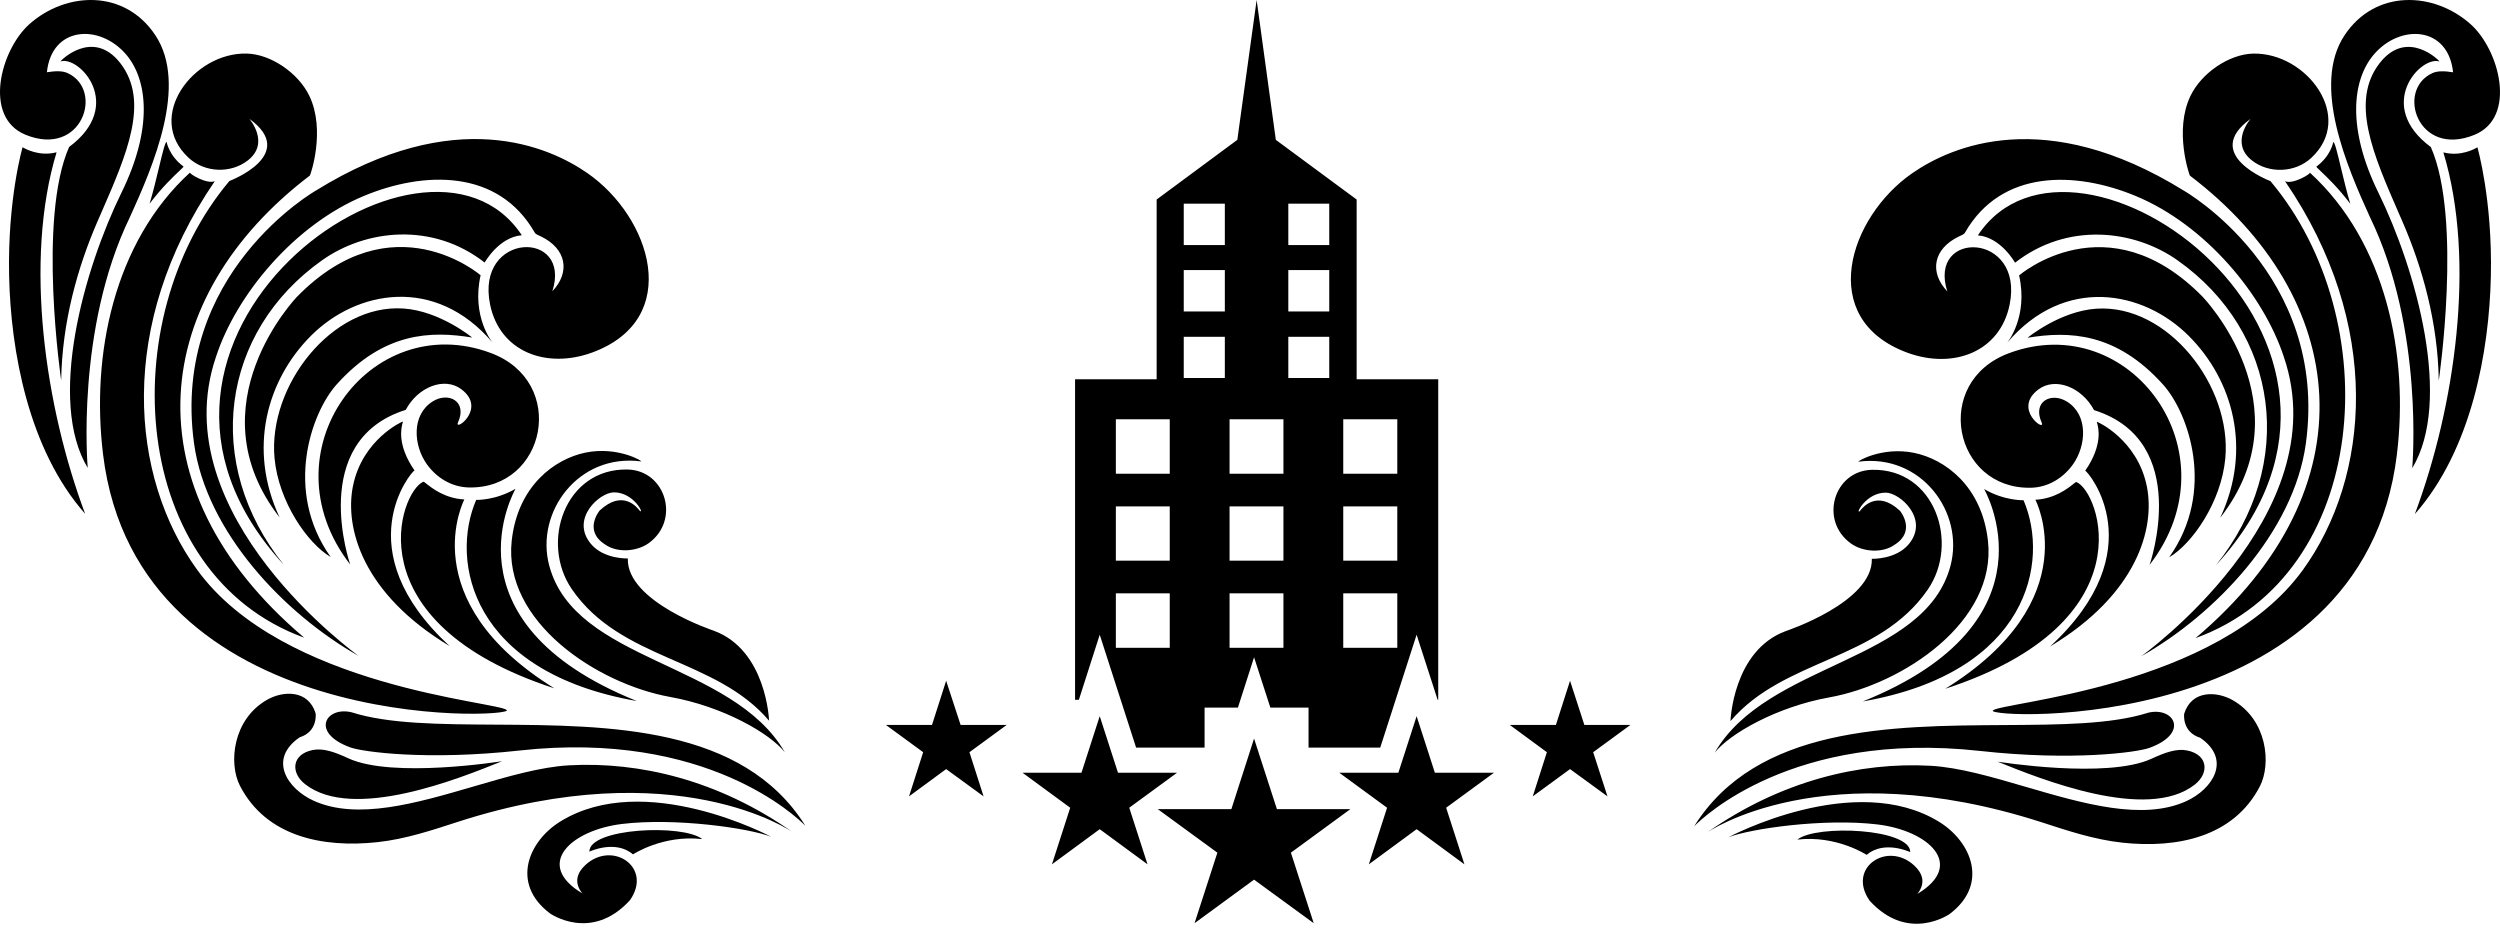 <svg width="120" height="45" viewBox="0 0 120 45" fill="none" xmlns="http://www.w3.org/2000/svg">
<path fill-rule="evenodd" clip-rule="evenodd" d="M6.06 2.623C4.801 1.136 2.482 1.239 2.251 3.468C2.648 3.405 2.993 3.391 3.248 3.51C5.007 4.32 3.941 7.578 1.225 6.468C-0.829 5.628 0.025 2.388 1.418 1.153C3.184 -0.412 5.989 -0.525 7.46 1.696C9.034 4.072 7.353 7.965 6.237 10.418C3.62 15.809 4.211 22.46 4.211 22.46C2.269 19.24 4.007 12.966 5.837 9.234C7.333 6.185 7.103 3.853 6.06 2.623ZM2.908 2.948C2.847 2.967 4.435 1.318 5.768 3.022C7.198 4.855 6.092 7.392 4.86 10.216C4.798 10.358 4.736 10.501 4.673 10.644C3.733 12.811 2.98 15.452 2.937 18.263C2.937 18.263 1.796 10.51 3.317 7.055C6.014 5.055 3.815 2.665 2.908 2.948ZM14.875 8.425C7.244 14.226 6.047 23.374 14.604 30.61C6.199 27.559 5.408 15.341 11.012 8.688C11.012 8.688 14.355 7.427 11.966 5.701C11.966 5.701 12.979 6.854 11.898 7.698C11.084 8.335 9.838 8.299 9.055 7.576C6.938 5.622 9.275 2.511 11.841 2.571C12.997 2.598 14.32 3.5 14.85 4.604C15.646 6.264 14.898 8.408 14.875 8.425ZM25.663 11.157C23.912 8.103 20.353 8.212 17.483 9.398C14.139 10.781 11.337 14.141 10.364 17.138C7.78 24.739 17.211 31.482 17.211 31.482C13.684 29.492 9.894 25.547 9.312 21.27C8.203 13.104 15.167 9.145 15.167 9.145C21.843 5.011 26.35 7.033 28.186 8.303C31.241 10.412 32.817 15.299 28.432 16.919C26.219 17.73 23.983 16.881 23.523 14.612C22.814 11.118 27.468 11.003 26.513 13.98C27.386 13.062 27.192 11.939 25.963 11.348C25.834 11.286 25.717 11.251 25.663 11.157ZM7.998 6.813C7.998 6.813 8.106 7.47 8.801 7.987C8.835 7.992 8.757 8.065 8.602 8.211C8.316 8.481 7.77 8.997 7.18 9.778C7.348 9.222 7.503 8.579 7.633 8.035C7.8 7.34 7.928 6.805 7.998 6.813ZM1.082 7.068C1.082 7.068 1.086 7.07 1.093 7.074C1.188 7.129 1.881 7.53 2.716 7.309C1.14 12.522 2.164 19.532 4.087 24.663C1.361 21.579 0.517 16.841 0.438 13.259C0.356 9.562 1.083 7.069 1.083 7.069C1.083 7.068 1.082 7.068 1.082 7.068ZM9.124 8.279L9.123 8.28L9.124 8.279ZM9.465 27.351C13.569 33.009 23.966 33.68 24.329 34.086C24.683 34.481 6.601 35.34 4.948 21.82C4.363 17.042 5.466 11.621 9.123 8.28C9.068 8.338 9.932 8.857 10.311 8.695C5.604 15.572 6.228 22.889 9.465 27.351ZM15.47 12.486C10.591 15.931 9.726 22.256 13.624 27.111C3.672 16.28 20.431 4.305 25.047 11.291C23.937 11.384 23.264 12.602 23.264 12.602C20.739 10.634 17.545 11.021 15.47 12.486ZM14.924 16.119C12.809 18.238 11.88 21.55 13.422 24.84C9.235 19.452 14.255 14.246 14.255 14.246C18.84 9.559 23.069 13.212 23.069 13.212C22.62 15.216 23.641 16.441 23.641 16.441C20.888 13.21 17.105 13.934 14.924 16.119ZM19.372 14.809C21.116 14.928 22.665 16.202 22.665 16.202C20.691 15.878 18.423 15.931 16.16 18.452C14.943 19.806 13.611 23.558 15.873 26.737C14.762 26.084 13.374 24.087 13.178 21.996C12.854 18.527 15.933 14.572 19.372 14.809ZM21.988 20.267C21.765 20.765 23.404 19.622 22.14 18.68C21.327 18.073 20.055 18.577 19.476 19.673C14.739 21.161 16.81 27.097 16.81 27.097C12.639 21.709 17.752 14.773 23.561 16.945C27.267 18.329 26.222 23.48 22.5 23.398C21.651 23.378 20.937 22.91 20.485 22.277C19.852 21.389 19.731 19.917 20.774 19.265C21.521 18.798 22.442 19.255 21.988 20.267ZM19.341 20.232C19.344 20.235 19.339 20.253 19.33 20.285C19.269 20.498 19.031 21.328 19.897 22.581C19.766 22.608 16.554 26.376 21.581 31.011C17.388 28.493 16.543 25.331 16.94 23.34C17.39 21.083 19.329 20.217 19.341 20.232ZM28.103 21.725C29.663 21.405 30.895 22.163 30.77 22.147C27.76 21.753 25.683 24.587 26.362 27.144C27.599 31.799 35.154 31.749 37.672 36.109C36.959 35.202 34.706 33.91 32.184 33.457C28.64 32.821 24.145 29.829 24.561 25.964C24.846 23.314 26.635 22.025 28.103 21.725ZM30.712 24.523C30.944 24.706 30.415 23.626 29.464 23.633C28.784 23.638 27.366 24.898 28.357 26.099C28.98 26.851 30.135 26.806 30.135 26.806C30.069 28.888 34.259 30.273 34.259 30.273C36.801 31.206 36.915 34.593 36.915 34.593C34.336 31.565 29.813 31.718 27.449 28.281C25.914 26.047 27.112 22.467 30.13 22.537C31.955 22.58 32.67 24.967 31.137 26.072C30.566 26.482 29.615 26.551 29.032 26.126C27.986 25.455 28.786 24.503 28.786 24.503C29.897 23.467 30.59 24.365 30.698 24.505C30.706 24.515 30.711 24.521 30.712 24.523ZM22.289 23.974C22.289 23.974 19.755 28.794 26.611 33.041C16.841 29.855 19.216 23.549 20.325 23.123C20.34 23.117 20.388 23.156 20.468 23.219C20.737 23.432 21.361 23.927 22.289 23.974ZM22.857 23.995C22.857 23.995 23.774 24.031 24.747 23.46C24.747 23.46 21.051 29.828 30.569 33.65C22.609 32.258 21.589 26.939 22.857 23.995ZM21.973 39.45C20.798 39.83 19.495 40.274 18.117 40.424C15.487 40.708 12.778 40.157 11.519 37.72C10.961 36.642 11.166 34.514 12.839 33.579C13.598 33.154 14.799 33.099 15.15 34.243C15.15 34.243 15.271 35.114 14.382 35.392C12.852 36.446 13.796 37.862 15.049 38.432C17.142 39.385 19.994 38.551 22.738 37.749C24.363 37.274 25.951 36.81 27.32 36.735C30.679 36.551 34.481 37.438 38.039 39.939C38.039 39.939 32.48 36.058 21.973 39.45ZM38.656 39.634L38.657 39.635C38.657 39.635 38.648 39.627 38.632 39.612C38.275 39.261 33.96 35.027 24.946 36.024C20.497 36.515 17.407 36.092 16.813 35.875C14.873 35.166 15.644 33.89 16.88 34.191C18.641 34.752 21.106 34.767 23.782 34.783C29.277 34.816 35.658 34.855 38.656 39.634ZM14.642 37.638C13.943 37.089 13.997 36.208 15.005 36.002C15.507 35.899 16.058 36.092 16.718 36.398C18.85 37.383 24.1 36.538 24.1 36.538C22.046 37.369 16.928 39.436 14.642 37.638ZM37.019 40.167V40.167ZM37.019 40.167C35.961 39.749 32.416 39.242 29.865 39.549C27.41 39.845 25.618 41.485 27.948 42.881C27.506 42.321 27.744 41.854 28.091 41.528C29.378 40.32 31.349 41.621 30.239 43.208C28.382 45.245 26.398 43.843 26.398 43.843C24.503 42.413 25.363 40.383 26.887 39.437C30.947 36.919 37.006 40.16 37.019 40.167ZM33.708 40.277C31.824 40.058 30.384 41.01 30.384 41.01C29.535 40.285 28.291 40.879 28.291 40.879C28.269 39.746 32.788 39.54 33.708 40.277ZM63.059 44.314L60.195 42.223L57.338 44.314L58.434 40.928L55.57 38.837H59.106L60.195 35.451L61.291 38.837H64.82L61.963 40.928L63.059 44.314ZM61.24 6.713L65.119 9.577V18.204H69.035V33.589H69.006L67.997 30.467L66.251 35.885H62.81V33.964H60.977L60.195 31.549L59.42 33.964H57.82V35.885H54.533L52.787 30.467L51.786 33.589H51.603V18.204H55.519V9.577L59.391 6.713L60.319 6.913e-08L61.24 6.713ZM78.262 34.796L76.472 36.106L77.159 38.226L75.362 36.916L73.572 38.226L74.251 36.106L72.469 34.796H74.683L75.362 32.676L76.049 34.796H78.262ZM42.522 34.796H44.736L45.415 32.676L46.109 34.796H48.323L46.533 36.106L47.212 38.226L45.415 36.916L43.633 38.226L44.312 36.106L42.522 34.796ZM58.792 9.775H56.82V11.763H58.792V9.775ZM63.804 9.775H61.839V11.763H63.804V9.775ZM58.792 12.963H56.82V14.95H58.792V12.963ZM63.804 12.963H61.839V14.95H63.804V12.963ZM58.792 16.165H56.82V18.145H58.792V16.165ZM63.804 16.165H61.839V18.145H63.804V16.165ZM56.148 20.125H53.561V22.738H56.148V20.125ZM61.605 20.125H59.019V22.738H61.605V20.125ZM67.07 20.125H64.476V22.738H67.07V20.125ZM56.148 24.306H53.561V26.912H56.148V24.306ZM61.605 24.306H59.019V26.912H61.605V24.306ZM67.07 24.306H64.476V26.912H67.07V24.306ZM56.148 28.48H53.561V31.093H56.148V28.48ZM61.605 28.48H59.019V31.093H61.605V28.48ZM67.07 28.48H64.476V31.093H67.07V28.48ZM51.91 37.092L52.787 34.376L53.664 37.092H56.498L54.204 38.771L55.081 41.487L52.787 39.801L50.493 41.487L51.37 38.771L49.083 37.092H51.91ZM67.121 37.092L67.998 34.376L68.874 37.092H71.709L69.415 38.771L70.292 41.487L67.998 39.801L65.704 41.487L66.58 38.771L64.286 37.092H67.121Z" fill="black"/>
<path fill-rule="evenodd" clip-rule="evenodd" d="M113.937 2.625C112.893 3.856 112.663 6.189 114.159 9.239C115.99 12.973 117.729 19.252 115.787 22.473C115.787 22.473 116.378 15.818 113.759 10.424C112.642 7.97 110.961 4.074 112.536 1.697C114.007 -0.526 116.814 -0.412 118.581 1.154C119.975 2.389 120.829 5.632 118.774 6.472C116.057 7.583 114.99 4.323 116.749 3.512C117.005 3.393 117.35 3.407 117.748 3.47C117.516 1.239 115.196 1.136 113.937 2.625ZM117.09 2.95C116.183 2.667 113.983 5.058 116.681 7.06C118.202 10.516 117.061 18.274 117.061 18.274C117.018 15.462 116.265 12.819 115.324 10.65C115.262 10.507 115.199 10.364 115.137 10.222C113.905 7.396 112.798 4.858 114.228 3.024C115.562 1.319 117.151 2.969 117.09 2.95ZM105.116 8.43C105.093 8.413 104.344 6.268 105.141 4.607C105.671 3.502 106.995 2.6 108.151 2.573C110.719 2.513 113.058 5.625 110.939 7.581C110.156 8.304 108.909 8.339 108.095 7.703C107.013 6.858 108.027 5.705 108.027 5.705C105.636 7.431 108.981 8.693 108.981 8.693C114.588 15.351 113.797 27.575 105.387 30.629C113.949 23.388 112.752 14.234 105.116 8.43ZM94.321 11.163C94.267 11.258 94.15 11.292 94.022 11.354C92.792 11.946 92.598 13.069 93.471 13.988C92.515 11.01 97.172 11.125 96.463 14.621C96.002 16.891 93.765 17.74 91.551 16.929C87.164 15.308 88.74 10.419 91.797 8.308C93.634 7.037 98.144 5.014 104.824 9.151C104.824 9.151 111.792 13.112 110.682 21.282C110.1 25.562 106.308 29.509 102.779 31.5C102.779 31.5 112.215 24.754 109.63 17.148C108.656 14.15 105.852 10.787 102.506 9.404C99.635 8.217 96.074 8.108 94.321 11.163ZM112.362 8.04C112.493 8.584 112.647 9.227 112.815 9.784C112.225 9.002 111.679 8.486 111.393 8.216C111.238 8.07 111.16 7.996 111.194 7.992C111.889 7.475 111.997 6.817 111.997 6.817C112.067 6.809 112.195 7.344 112.362 8.04ZM118.916 7.073C118.916 7.073 119.643 9.568 119.561 13.267C119.482 16.851 118.638 21.592 115.911 24.678C117.835 19.544 118.86 12.53 117.282 7.314C118.118 7.534 118.811 7.133 118.906 7.078C118.913 7.074 118.917 7.072 118.917 7.072C118.917 7.072 118.917 7.072 118.916 7.073ZM109.683 8.7C110.062 8.862 110.927 8.343 110.872 8.285C114.53 11.628 115.634 17.052 115.049 21.833C113.395 35.361 95.302 34.501 95.656 34.106C96.02 33.7 106.423 33.029 110.53 27.368C113.768 22.903 114.392 15.581 109.683 8.7ZM96.722 12.61C96.722 12.61 96.048 11.391 94.938 11.297C99.557 4.308 116.326 16.29 106.367 27.128C110.269 22.269 109.403 15.94 104.52 12.493C102.444 11.027 99.249 10.64 96.722 12.61ZM96.344 16.451C96.344 16.451 97.366 15.225 96.917 13.22C96.917 13.22 101.148 9.564 105.736 14.255C105.736 14.255 110.76 19.464 106.57 24.855C108.113 21.563 107.183 18.248 105.067 16.129C102.885 13.942 99.099 13.217 96.344 16.451ZM100.617 14.818C104.057 14.58 107.139 18.538 106.814 22.009C106.618 24.102 105.229 26.099 104.117 26.753C106.381 23.572 105.048 19.818 103.83 18.463C101.565 15.941 99.296 15.887 97.322 16.212C97.322 16.212 98.872 14.937 100.617 14.818ZM97.998 20.279C97.544 19.266 98.466 18.809 99.214 19.277C100.257 19.929 100.136 21.402 99.502 22.291C99.05 22.924 98.336 23.392 97.487 23.412C93.762 23.494 92.717 18.34 96.425 16.955C102.237 14.782 107.354 21.722 103.18 27.113C103.18 27.113 105.253 21.174 100.513 19.685C99.933 18.588 98.66 18.084 97.846 18.692C96.582 19.633 98.222 20.777 97.998 20.279ZM103.05 23.354C103.447 25.346 102.602 28.509 98.406 31.03C103.436 26.392 100.222 22.622 100.091 22.594C100.958 21.341 100.72 20.51 100.659 20.297C100.65 20.265 100.644 20.247 100.647 20.244C100.659 20.229 102.6 21.095 103.05 23.354ZM91.88 21.738C93.349 22.038 95.139 23.328 95.424 25.979C95.84 29.846 91.343 32.841 87.797 33.477C85.274 33.931 83.019 35.223 82.305 36.13C84.825 31.768 92.385 31.818 93.623 27.16C94.302 24.602 92.223 21.766 89.212 22.16C89.087 22.176 90.319 21.418 91.88 21.738ZM89.269 24.537C89.271 24.536 89.276 24.53 89.283 24.52C89.391 24.38 90.085 23.481 91.197 24.517C91.197 24.517 91.997 25.47 90.951 26.142C90.367 26.567 89.415 26.498 88.844 26.087C87.31 24.982 88.025 22.593 89.852 22.551C92.872 22.48 94.07 26.063 92.535 28.297C90.169 31.736 85.644 31.584 83.063 34.614C83.063 34.614 83.177 31.224 85.72 30.291C85.72 30.291 89.912 28.905 89.847 26.822C89.847 26.822 91.003 26.867 91.626 26.114C92.617 24.913 91.198 23.652 90.518 23.647C89.567 23.64 89.037 24.72 89.269 24.537ZM99.519 23.233C99.599 23.169 99.648 23.131 99.663 23.137C100.772 23.562 103.149 29.872 93.373 33.061C100.234 28.811 97.698 23.988 97.698 23.988C98.626 23.941 99.251 23.446 99.519 23.233ZM89.412 33.67C98.936 29.845 95.238 23.474 95.238 23.474C96.212 24.046 97.129 24.01 97.129 24.01C98.398 26.955 97.377 32.277 89.412 33.67ZM98.014 39.474C87.501 36.08 81.938 39.962 81.938 39.962C85.498 37.46 89.302 36.573 92.664 36.757C94.034 36.832 95.622 37.296 97.249 37.772C99.994 38.574 102.848 39.409 104.942 38.455C106.196 37.884 107.141 36.467 105.61 35.413C104.72 35.135 104.84 34.263 104.84 34.263C105.192 33.118 106.393 33.174 107.153 33.599C108.827 34.534 109.032 36.663 108.474 37.742C107.214 40.181 104.503 40.732 101.872 40.448C100.494 40.298 99.189 39.854 98.014 39.474ZM81.321 39.658C84.32 34.876 90.706 34.837 96.203 34.803C98.881 34.787 101.348 34.772 103.11 34.211C104.347 33.91 105.118 35.187 103.177 35.897C102.583 36.114 99.491 36.537 95.039 36.045C86.02 35.048 81.703 39.284 81.345 39.636C81.329 39.651 81.32 39.658 81.32 39.658L81.321 39.658ZM95.886 36.56C95.886 36.56 101.139 37.406 103.272 36.419C103.933 36.114 104.483 35.92 104.986 36.023C105.995 36.229 106.048 37.111 105.349 37.661C103.061 39.459 97.941 37.392 95.886 36.56ZM93.097 39.46C94.622 40.408 95.482 42.438 93.586 43.869C93.586 43.869 91.601 45.273 89.743 43.234C88.632 41.646 90.604 40.344 91.892 41.553C92.239 41.879 92.477 42.346 92.035 42.907C94.367 41.509 92.573 39.869 90.117 39.573C87.565 39.266 84.017 39.773 82.959 40.191C82.972 40.184 89.035 36.941 93.097 39.46ZM91.692 40.903C91.692 40.903 90.447 40.309 89.597 41.034C89.597 41.034 88.156 40.082 86.272 40.301C87.192 39.563 91.714 39.77 91.692 40.903Z" fill="black"/>
</svg>
